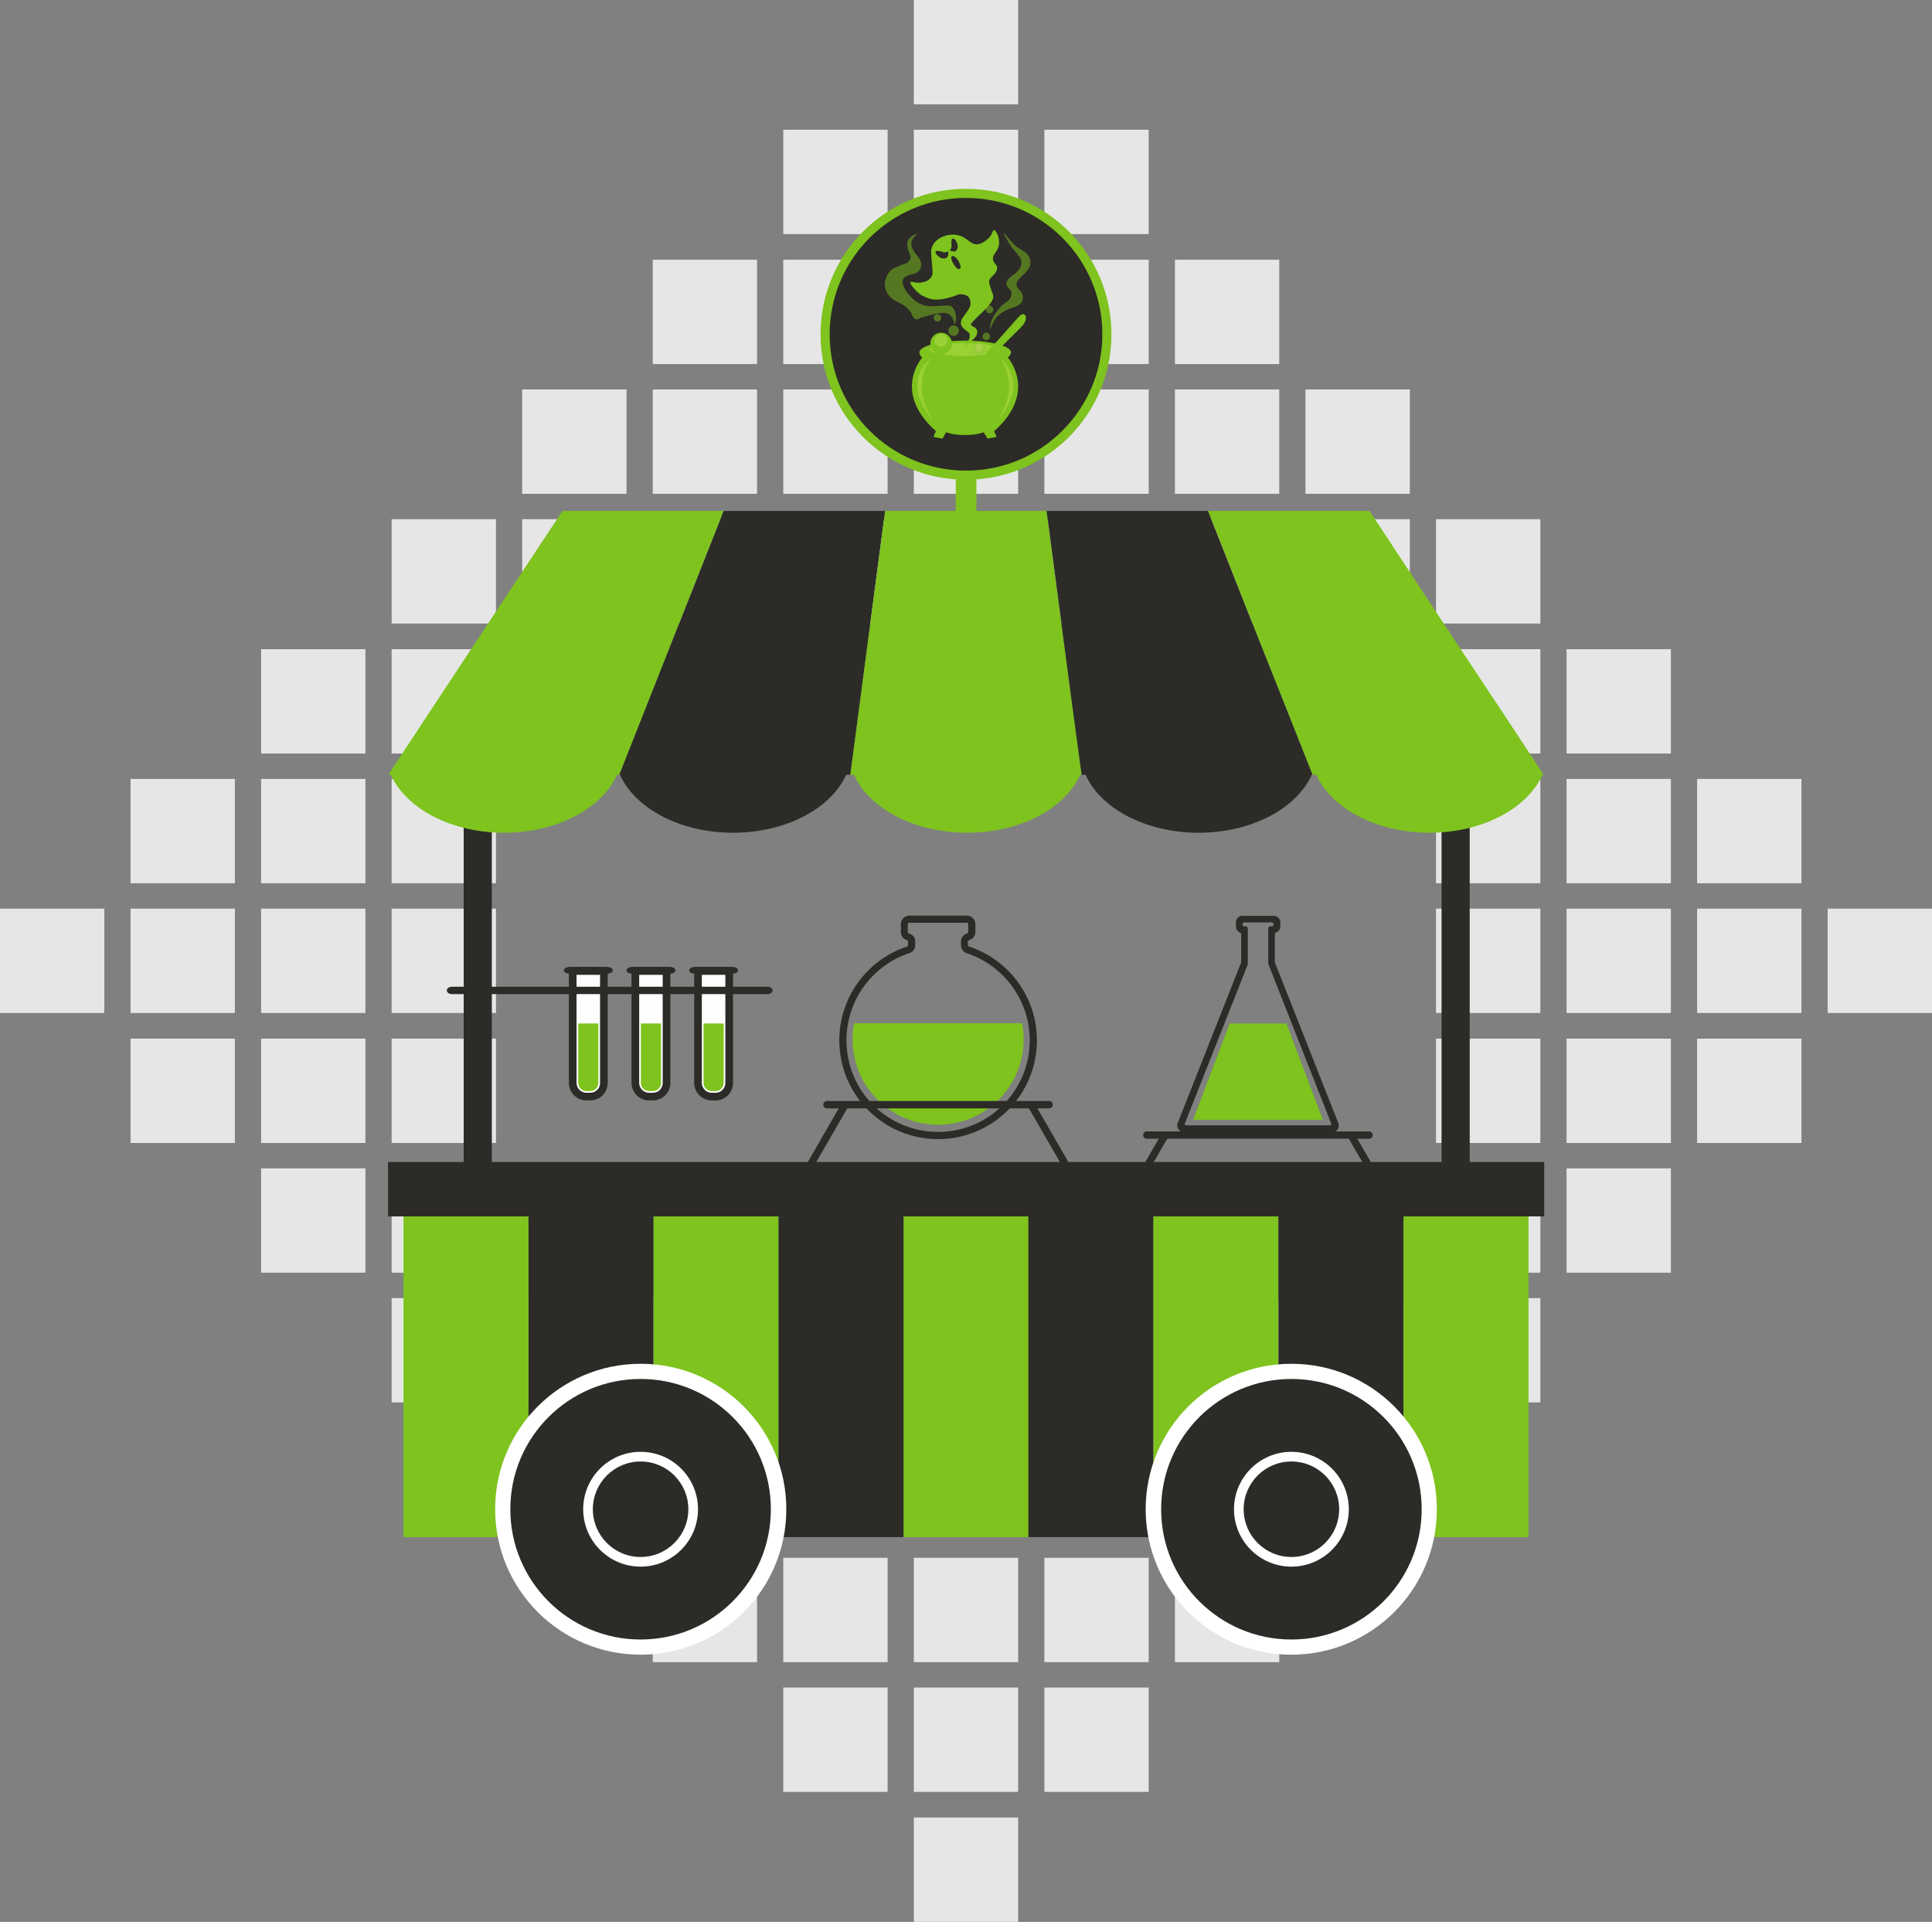 <?xml version="1.0" encoding="utf-8"?>
<!-- Generator: Adobe Illustrator 16.0.0, SVG Export Plug-In . SVG Version: 6.00 Build 0)  -->
<!DOCTYPE svg PUBLIC "-//W3C//DTD SVG 1.1//EN" "http://www.w3.org/Graphics/SVG/1.1/DTD/svg11.dtd">
<svg version="1.1" id="Layer_1" xmlns="http://www.w3.org/2000/svg" xmlns:xlink="http://www.w3.org/1999/xlink" x="0px" y="0px"
	 width="504px" height="501.352px" viewBox="0 0 504 501.352" enable-background="new 0 0 504 501.352" xml:space="preserve">
<rect x="0" y="0" width="504" height="501.352" fill="#808080" stroke="none"/>
<g>
	<rect x="238.392" y="0.008" fill="#E6E6E6" width="27.215" height="27.216"/>
	<rect x="204.336" y="33.848" fill="#E6E6E6" width="27.216" height="27.216"/>
	<rect x="238.392" y="33.848" fill="#E6E6E6" width="27.215" height="27.216"/>
	<rect x="272.448" y="33.848" fill="#E6E6E6" width="27.216" height="27.216"/>
	<rect x="170.28" y="67.76" fill="#E6E6E6" width="27.216" height="27.216"/>
	<rect x="204.336" y="67.76" fill="#E6E6E6" width="27.216" height="27.216"/>
	<rect x="238.392" y="67.76" fill="#E6E6E6" width="27.215" height="27.216"/>
	<rect x="272.448" y="67.76" fill="#E6E6E6" width="27.216" height="27.216"/>
	<rect x="306.504" y="67.76" fill="#E6E6E6" width="27.216" height="27.216"/>
	<rect x="136.224" y="101.6" fill="#E6E6E6" width="27.216" height="27.216"/>
	<rect x="170.28" y="101.6" fill="#E6E6E6" width="27.216" height="27.216"/>
	<rect x="204.336" y="101.6" fill="#E6E6E6" width="27.216" height="27.216"/>
	<rect x="238.392" y="101.6" fill="#E6E6E6" width="27.215" height="27.216"/>
	<rect x="272.448" y="101.6" fill="#E6E6E6" width="27.216" height="27.216"/>
	<rect x="306.504" y="101.6" fill="#E6E6E6" width="27.216" height="27.216"/>
	<rect x="340.561" y="101.6" fill="#E6E6E6" width="27.215" height="27.216"/>
	<rect x="102.168" y="135.44" fill="#E6E6E6" width="27.216" height="27.216"/>
	<rect x="136.224" y="135.44" fill="#E6E6E6" width="27.216" height="27.216"/>
	<rect x="170.28" y="135.44" fill="#E6E6E6" width="27.216" height="27.216"/>
	<rect x="204.336" y="135.44" fill="#E6E6E6" width="27.216" height="27.216"/>
	<rect x="238.392" y="135.44" fill="#E6E6E6" width="27.215" height="27.216"/>
	<rect x="272.448" y="135.44" fill="#E6E6E6" width="27.216" height="27.216"/>
	<rect x="306.504" y="135.44" fill="#E6E6E6" width="27.216" height="27.216"/>
	<rect x="340.561" y="135.44" fill="#E6E6E6" width="27.215" height="27.216"/>
	<rect x="374.616" y="135.44" fill="#E6E6E6" width="27.216" height="27.216"/>
	<rect x="68.112" y="169.352" fill="#E6E6E6" width="27.216" height="27.216"/>
	<rect x="102.168" y="169.352" fill="#E6E6E6" width="27.216" height="27.216"/>
	<rect x="374.616" y="169.352" fill="#E6E6E6" width="27.216" height="27.216"/>
	<rect x="408.672" y="169.352" fill="#E6E6E6" width="27.216" height="27.216"/>
	<rect x="34.056" y="203.192" fill="#E6E6E6" width="27.216" height="27.216"/>
	<rect x="68.112" y="203.192" fill="#E6E6E6" width="27.216" height="27.216"/>
	<rect x="102.168" y="203.192" fill="#E6E6E6" width="27.216" height="27.216"/>
	<rect x="374.616" y="203.192" fill="#E6E6E6" width="27.216" height="27.216"/>
	<rect x="408.672" y="203.192" fill="#E6E6E6" width="27.216" height="27.216"/>
	<rect x="442.728" y="203.192" fill="#E6E6E6" width="27.217" height="27.216"/>
	<rect y="237.032" fill="#E6E6E6" width="27.216" height="27.216"/>
	<rect x="34.056" y="237.032" fill="#E6E6E6" width="27.216" height="27.216"/>
	<rect x="68.112" y="237.032" fill="#E6E6E6" width="27.216" height="27.216"/>
	<rect x="102.168" y="237.032" fill="#E6E6E6" width="27.216" height="27.216"/>
	<rect x="374.616" y="237.032" fill="#E6E6E6" width="27.216" height="27.216"/>
	<rect x="408.672" y="237.032" fill="#E6E6E6" width="27.216" height="27.216"/>
	<rect x="442.728" y="237.032" fill="#E6E6E6" width="27.217" height="27.216"/>
	<rect x="476.784" y="237.032" fill="#E6E6E6" width="27.216" height="27.216"/>
	<rect x="34.056" y="270.943" fill="#E6E6E6" width="27.216" height="27.217"/>
	<rect x="68.112" y="270.943" fill="#E6E6E6" width="27.216" height="27.217"/>
	<rect x="102.168" y="270.943" fill="#E6E6E6" width="27.216" height="27.217"/>
	<rect x="374.616" y="270.943" fill="#E6E6E6" width="27.216" height="27.217"/>
	<rect x="408.672" y="270.943" fill="#E6E6E6" width="27.216" height="27.217"/>
	<rect x="442.728" y="270.943" fill="#E6E6E6" width="27.217" height="27.217"/>
	<rect x="68.112" y="304.784" fill="#E6E6E6" width="27.216" height="27.216"/>
	<rect x="102.168" y="304.784" fill="#E6E6E6" width="27.216" height="27.216"/>
	<rect x="374.616" y="304.784" fill="#E6E6E6" width="27.216" height="27.216"/>
	<rect x="408.672" y="304.784" fill="#E6E6E6" width="27.216" height="27.216"/>
	<rect x="102.168" y="338.624" fill="#E6E6E6" width="27.216" height="27.216"/>
	<rect x="136.224" y="338.624" fill="#E6E6E6" width="27.216" height="27.216"/>
	<rect x="170.28" y="338.624" fill="#E6E6E6" width="27.216" height="27.216"/>
	<rect x="204.336" y="338.624" fill="#E6E6E6" width="27.216" height="27.216"/>
	<rect x="238.392" y="338.624" fill="#E6E6E6" width="27.215" height="27.216"/>
	<rect x="272.448" y="338.624" fill="#E6E6E6" width="27.216" height="27.216"/>
	<rect x="306.504" y="338.624" fill="#E6E6E6" width="27.216" height="27.216"/>
	<rect x="340.561" y="338.624" fill="#E6E6E6" width="27.215" height="27.216"/>
	<rect x="374.616" y="338.624" fill="#E6E6E6" width="27.216" height="27.216"/>
	<rect x="136.224" y="372.536" fill="#E6E6E6" width="27.216" height="27.216"/>
	<rect x="170.28" y="372.536" fill="#E6E6E6" width="27.216" height="27.216"/>
	<rect x="204.336" y="372.536" fill="#E6E6E6" width="27.216" height="27.216"/>
	<rect x="238.392" y="372.536" fill="#E6E6E6" width="27.215" height="27.216"/>
	<rect x="272.448" y="372.536" fill="#E6E6E6" width="27.216" height="27.216"/>
	<rect x="306.504" y="372.536" fill="#E6E6E6" width="27.216" height="27.216"/>
	<rect x="340.561" y="372.536" fill="#E6E6E6" width="27.215" height="27.216"/>
	<rect x="170.28" y="406.376" fill="#E6E6E6" width="27.216" height="27.216"/>
	<rect x="204.336" y="406.376" fill="#E6E6E6" width="27.216" height="27.216"/>
	<rect x="238.392" y="406.376" fill="#E6E6E6" width="27.215" height="27.216"/>
	<rect x="272.448" y="406.376" fill="#E6E6E6" width="27.216" height="27.216"/>
	<rect x="306.504" y="406.376" fill="#E6E6E6" width="27.216" height="27.216"/>
	<rect x="204.336" y="440.216" fill="#E6E6E6" width="27.216" height="27.216"/>
	<rect x="238.392" y="440.216" fill="#E6E6E6" width="27.215" height="27.216"/>
	<rect x="272.448" y="440.216" fill="#E6E6E6" width="27.216" height="27.216"/>
	<rect x="238.392" y="474.128" fill="#E6E6E6" width="27.215" height="27.216"/>
</g>
<g>
	<rect x="376.057" y="197.144" fill="#2C2B27" width="7.344" height="112.463"/>
	<rect x="120.96" y="197.144" fill="#2C2B27" width="7.344" height="112.463"/>
</g>
<g>
	<rect x="105.264" y="316.088" fill="#7EC31E" width="32.616" height="84.888"/>
	<rect x="137.88" y="316.088" fill="#2C2B27" width="32.616" height="84.888"/>
	<rect x="170.496" y="316.088" fill="#7EC31E" width="32.616" height="84.888"/>
	<rect x="203.112" y="316.088" fill="#2C2B27" width="32.616" height="84.888"/>
	<rect x="235.728" y="316.088" fill="#7EC31E" width="32.616" height="84.888"/>
	<rect x="268.271" y="316.088" fill="#2C2B27" width="32.617" height="84.888"/>
	<rect x="300.889" y="316.088" fill="#7EC31E" width="32.615" height="84.888"/>
	<rect x="333.504" y="316.088" fill="#2C2B27" width="32.616" height="84.888"/>
	<rect x="366.12" y="316.088" fill="#7EC31E" width="32.616" height="84.888"/>
</g>
<rect x="101.232" y="303.128" fill="#2C2B27" width="301.608" height="14.184"/>
<g>
	<path fill="#7EC31E" d="M146.736,133.28c14.04,0,28.008,0,42.048,0c-4.536,11.448-9.072,22.968-13.608,34.416
		c-4.536,11.448-9.072,22.896-13.608,34.416c-20.088,0-40.176,0-60.264,0c7.56-11.52,15.12-22.968,22.68-34.416
		C131.544,156.248,139.176,144.728,146.736,133.28z"/>
	<path fill="#2C2B27" d="M230.904,133.28c-14.04,0-28.08,0-42.12,0c-4.536,11.448-9.072,22.968-13.608,34.416
		c-4.536,11.448-9.072,22.896-13.608,34.416c20.088,0,40.176,0,60.264,0c1.512-11.52,3.024-22.968,4.536-34.416
		C227.88,156.248,229.392,144.728,230.904,133.28z"/>
	<path fill="#7EC31E" d="M230.904,133.28c14.04,0,28.081,0,42.12,0c1.513,11.448,3.024,22.968,4.537,34.416
		c1.512,11.448,3.023,22.896,4.607,34.416c-20.16,0-40.248,0-60.336,0c1.512-11.52,3.024-22.968,4.536-34.416
		C227.88,156.248,229.392,144.728,230.904,133.28z"/>
	<path fill="#2C2B27" d="M315.145,133.28c-14.041,0-28.08,0-42.121,0c1.513,11.448,3.024,22.968,4.537,34.416
		c1.512,11.448,3.023,22.896,4.607,34.416c20.016,0,40.176,0,60.264,0c-4.535-11.52-9.144-22.968-13.68-34.416
		C324.216,156.248,319.68,144.728,315.145,133.28z"/>
	<path fill="#7EC31E" d="M315.145,133.28c14.039,0,28.08,0,42.119,0c7.561,11.448,15.12,22.968,22.68,34.416
		c7.633,11.448,15.192,22.896,22.753,34.416c-20.089,0-40.177,0-60.265,0c-4.535-11.52-9.144-22.968-13.68-34.416
		C324.216,156.248,319.68,144.728,315.145,133.28z"/>
</g>
<g>
	<path fill="#7EC31E" d="M161.064,201.896c-3.816,8.856-15.624,15.336-29.592,15.336c-13.968,0-25.776-6.48-29.592-15.336H161.064z"
		/>
	<path fill="#2C2B27" d="M220.824,201.896c-3.816,8.856-15.624,15.336-29.592,15.336c-13.968,0-25.776-6.48-29.592-15.336H220.824z"
		/>
	<path fill="#7EC31E" d="M281.88,201.896c-3.815,8.856-15.624,15.336-29.592,15.336c-13.968,0-25.776-6.48-29.592-15.336H281.88z"/>
	<path fill="#2C2B27" d="M342.288,201.896c-3.815,8.856-15.624,15.336-29.593,15.336c-13.967,0-25.848-6.48-29.592-15.336H342.288z"
		/>
	<path fill="#7EC31E" d="M402.48,201.896c-3.816,8.856-15.625,15.336-29.593,15.336s-25.776-6.48-29.592-15.336H402.48z"/>
</g>
<g>
	<path fill="#FFFFFF" d="M167.112,355.76c21.024,0,38.016,16.992,38.016,37.944s-16.992,37.943-38.016,37.943
		c-20.952,0-37.944-16.991-37.944-37.943S146.16,355.76,167.112,355.76z M336.889,355.76c20.951,0,37.943,16.992,37.943,37.944
		s-16.992,37.943-37.943,37.943c-21.024,0-38.017-16.991-38.017-37.943S315.864,355.76,336.889,355.76z"/>
</g>
<g>
	<g>
		<circle fill="#2C2B27" cx="167.112" cy="393.704" r="33.984"/>
		<circle fill="#FFFFFF" cx="167.112" cy="393.704" r="14.976"/>
		<circle fill="#2C2B27" cx="167.112" cy="393.704" r="12.456"/>
	</g>
	<g>
		<circle fill="#2C2B27" cx="336.889" cy="393.704" r="33.984"/>
		<circle fill="#FFFFFF" cx="336.889" cy="393.704" r="14.976"/>
		<circle fill="#2C2B27" cx="336.889" cy="393.704" r="12.456"/>
	</g>
</g>
<g>
	<path fill="#FEFEFE" stroke="#2C2B27" stroke-width="2" d="M149.4,253.304h8.136v29.16c0,2.017-1.584,3.601-3.6,3.601H153
		c-1.944,0-3.6-1.584-3.6-3.601V253.304z"/>
	<path fill="#7EC31E" d="M150.84,266.984v15.479c0,1.224,1.008,2.16,2.16,2.16h0.936c1.224,0,2.16-0.937,2.16-2.16v-15.479H150.84z"
		/>
	<path fill="#2C2B27" d="M148.68,252.225h9.582c0.875,0,1.584,0.387,1.584,0.863v0.072c0,0.477-0.709,0.863-1.584,0.863h-9.582
		c-0.875,0-1.584-0.387-1.584-0.863v-0.072C147.096,252.611,147.805,252.225,148.68,252.225z"/>
</g>
<g>
	<path fill="#FEFEFE" stroke="#2C2B27" stroke-width="2" d="M165.744,253.304h8.136v29.16c0,2.017-1.584,3.601-3.6,3.601h-0.937
		c-1.944,0-3.6-1.584-3.6-3.601V253.304z"/>
	<path fill="#7EC31E" d="M167.184,266.984v15.479c0,1.224,1.008,2.16,2.16,2.16h0.937c1.224,0,2.16-0.937,2.16-2.16v-15.479H167.184
		z"/>
	<path fill="#2C2B27" d="M165.024,252.225h9.583c0.875,0,1.584,0.387,1.584,0.863v0.072c0,0.477-0.709,0.863-1.584,0.863h-9.583
		c-0.875,0-1.584-0.387-1.584-0.863v-0.072C163.44,252.611,164.149,252.225,165.024,252.225z"/>
</g>
<g>
	<path fill="#FEFEFE" stroke="#2C2B27" stroke-width="2" d="M182.088,253.304h8.136v29.16c0,2.017-1.584,3.601-3.6,3.601h-0.936
		c-1.944,0-3.6-1.584-3.6-3.601V253.304z"/>
	<path fill="#7EC31E" d="M183.528,266.984v15.479c0,1.224,1.008,2.16,2.16,2.16h0.936c1.224,0,2.16-0.937,2.16-2.16v-15.479H183.528
		z"/>
	<path fill="#2C2B27" d="M181.368,252.225h9.582c0.875,0,1.584,0.387,1.584,0.863v0.072c0,0.477-0.709,0.863-1.584,0.863h-9.582
		c-0.875,0-1.584-0.387-1.584-0.863v-0.072C179.784,252.611,180.493,252.225,181.368,252.225z"/>
</g>
<path fill="#2C2B27" d="M117.864,257.408h82.371c0.716,0,1.296,0.419,1.296,0.936v0.043c0,0.518-0.58,0.936-1.296,0.936h-82.371
	c-0.716,0-1.296-0.418-1.296-0.936v-0.043C116.568,257.827,117.148,257.408,117.864,257.408z"/>
<g>
	<g>
		<circle fill="#7EC31E" cx="252" cy="87.2" r="37.944"/>
		<circle fill="#2C2B27" cx="252" cy="87.2" r="35.568"/>
		<g>
			<g>
				<path fill="#7EC31E" d="M251.64,113.48c-3.096,0-4.824-0.72-4.824-0.72l-0.936,1.656l-2.376-0.432l0.648-1.512
					c-11.52-10.224-3.6-19.152-3.6-19.152c-2.304-2.592,2.376-1.44,2.376-1.44s10.368,1.872,17.641,0c0,0,4.68-1.152,2.375,1.44
					c0,0,7.921,8.928-3.6,19.152l0.648,1.512l-2.376,0.432l-1.009-1.656c0,0-1.655,0.72-4.751,0.72H251.64z"/>
			</g>
			<ellipse fill="#7EC31E" cx="251.784" cy="91.952" rx="11.952" ry="3.096"/>
			<path fill="#7EC31E" fill-opacity="0.502" d="M247.392,86.264c0-0.72,0.576-1.368,1.368-1.368c0.72,0,1.368,0.648,1.368,1.368
				c0,0.792-0.648,1.368-1.368,1.368C247.968,87.632,247.392,87.056,247.392,86.264z"/>
			<path fill="#7EC31E" fill-opacity="0.502" d="M256.32,87.776c0-0.576,0.432-1.008,0.936-1.008c0.576,0,1.008,0.432,1.008,1.008
				c0,0.504-0.432,0.936-1.008,0.936C256.752,88.712,256.32,88.28,256.32,87.776z"/>
			<path fill="#7EC31E" fill-opacity="0.502" d="M243.576,82.88c0-0.504,0.432-0.936,0.936-0.936c0.576,0,1.008,0.432,1.008,0.936
				c0,0.576-0.432,1.008-1.008,1.008C244.008,83.888,243.576,83.456,243.576,82.88z"/>
			<path fill="#7EC31E" fill-opacity="0.502" d="M257.184,80.72c0-0.576,0.433-1.008,0.937-1.008c0.575,0,1.008,0.504,1.008,1.008
				c0,0.576-0.433,1.008-1.008,1.008C257.616,81.728,257.184,81.296,257.184,80.72z"/>
			<path fill="#ACDA42" fill-opacity="0.62" d="M260.712,91.16c0-0.936-4.104-1.656-9.072-1.656c-5.04,0-9.072,0.72-9.072,1.656
				c0,0.936,4.032,1.728,9.072,1.728C256.607,92.888,260.712,92.096,260.712,91.16z"/>
			<path fill="#7EC31E" d="M257.111,92.312c2.881-3.168,5.761-6.408,8.568-9.576c0.36-0.36,0.793-0.792,1.297-0.792
				c0.071,0,0.215,0.072,0.287,0.144c0.145,0.072,0.217,0.216,0.288,0.36c0.36,1.08-0.504,2.232-1.368,3.096
				c-2.52,2.52-5.111,5.04-7.632,7.56c-0.071,0.072-0.216,0.072-0.288,0.144c-0.576,0.504-1.656-0.36-1.367-0.576L257.111,92.312z"
				/>
			<g>
				<path fill="#83B841" fill-opacity="0.251" d="M253.729,91.016c0-0.864,0.575-1.728,1.799-1.656
					c1.08,0.144,1.513,0.864,1.513,1.656c-0.072,0.936-0.792,1.656-1.656,1.656C254.448,92.672,253.729,91.952,253.729,91.016z"/>
				<path fill="#CFE07F" fill-opacity="0.31" d="M254.376,90.584c0-0.504,0.433-1.08,1.151-1.008
					c0.648,0.072,0.937,0.576,0.865,1.008c0,0.576-0.433,1.08-1.009,1.08C254.809,91.664,254.376,91.16,254.376,90.584z"/>
			</g>
			<g>
				<circle fill="#7EC31E" cx="245.516" cy="89.585" r="2.8"/>
				<path fill="#ACDA42" fill-opacity="0.62" d="M247.032,88.208c-0.288-0.864-1.224-1.296-2.088-0.936
					c-0.864,0.288-1.368,1.224-1.008,2.088c0.288,0.864,1.224,1.296,2.088,1.008C246.888,90.08,247.392,89.072,247.032,88.208z"/>
			</g>
			<path fill="#7EC31E" d="M260.568,64.016c0.359-2.376-0.937-3.96-1.152-3.96c-0.576-0.072-0.432,1.08-1.584,2.16
				c-0.576,0.504-1.439,1.152-2.16,1.368c-2.16,0.72-3.023-1.296-5.04-2.016c-1.512-0.504-3.24-0.576-5.112,0.36
				c-1.296,0.648-2.304,1.728-2.592,3.168c-0.216,1.44,0.648,5.976,0.216,6.84c-0.504,0.864-1.08,1.368-2.016,1.584
				c-2.088,0.648-3.312-0.288-3.6,0.072c-0.36,0.504,1.656,2.52,2.376,3.096c0.72,0.576,2.664,1.368,3.6,1.44
				c1.584,0.144,3.168-0.216,4.68-0.648c0.72-0.144,1.512-0.648,2.232-0.72c0.72,0,1.656,0.144,2.16,0.648
				c0.648,0.72,0.72,1.512,0.504,2.448c-0.216,0.72-1.296,2.088-2.016,3.096c-0.288,0.432-0.576,1.44-0.288,1.944
				c0.432,0.792,0.936,1.08,1.873,1.8c0.504,0.432,0.359,1.368,0.071,1.944c-0.288,0.576-0.72,1.008-1.152,1.44l0.072,0.216
				c1.295-0.936,2.952-2.232,3.168-2.952c0.287-0.792,0.071-1.584-0.433-1.872c-0.504-0.288-1.368-0.576-1.008-1.08
				c1.151-1.584,5.76-5.04,5.76-6.984c0-0.576-0.433-1.296-0.647-2.16c-0.36-1.152-0.793-2.016,0.071-2.88
				c0.36-0.36,1.513-1.224,1.584-2.448c0.072-0.576-0.575-1.08-0.864-1.584c-0.432-0.648-0.215-1.584,0.217-2.16
				C260.136,65.312,260.352,64.808,260.568,64.016z M247.248,66.824c-0.216,0.576-0.936,0.72-1.512,0.576
				c-0.576-0.144-1.008-0.576-1.44-1.008c-0.072-0.144-0.216-0.288-0.216-0.432c-0.072-0.216,0-0.432,0.144-0.504
				c0.072,0,0.144,0,0.288,0c0.36,0,0.72,0.072,1.08,0.144c0.288,0.072,0.576,0.288,0.864,0.216c0.576,0,0.864-0.288,0.864-0.288
				C247.392,65.96,247.464,66.464,247.248,66.824z M247.752,65.312c0,0,0.288-0.288,0.432-0.792c0.144-0.288,0-0.648,0-0.864
				c0-0.36,0-0.72,0.072-1.08c0-0.072,0.072-0.216,0.072-0.216c0.144-0.144,0.36-0.144,0.504-0.072
				c0.144,0.072,0.288,0.216,0.432,0.36c0.288,0.504,0.576,1.008,0.576,1.656c0,0.576-0.288,1.152-0.864,1.296
				C248.544,65.6,248.112,65.456,247.752,65.312z M250.416,70.136c-0.36,0.288-1.08-0.288-1.656-1.224
				c-0.576-0.936-0.792-1.872-0.432-2.088c0.36-0.216,1.152,0.288,1.728,1.296C250.56,68.984,250.776,69.92,250.416,70.136z"/>
			<path fill="#7EC31E" fill-opacity="0.502" d="M261.504,79.568c0.576-0.576,1.368-0.864,1.8-1.44
				c0.505-0.648,0.792-1.512,0.433-2.232c-0.288-0.504-0.721-0.792-1.008-1.224c-0.36-0.648-0.072-1.512,0.432-2.016
				c0.504-0.576,1.224-0.936,1.729-1.368c1.079-0.864,1.943-2.232,1.439-3.528c-0.145-0.432-0.36-0.792-0.648-1.08
				c-0.504-0.72-1.08-1.44-1.656-2.088c-0.432-0.576-0.863-1.152-1.151-1.8c-0.36-0.648-1.08-1.44-0.864-2.088
				c-0.072,0.288,2.376,3.024,3.168,3.672c0.432,0.288,2.088,1.224,2.52,1.656c1.009,0.936,1.44,2.304,0.865,3.6
				c-0.504,1.152-1.944,2.304-2.809,3.24c-0.288,0.36-0.576,0.72-0.576,1.224c-0.072,1.08,0.792,1.224,1.297,2.232
				c0.575,0.864,0.432,2.232-0.217,2.808c-0.576,0.576-1.439,0.936-2.232,1.152c-0.791,0.216-2.879,1.152-3.959,2.376
				c-0.937,0.936-1.801,3.312-1.729,3.384C258.408,86.048,257.616,83.456,261.504,79.568z"/>
			<path fill="#7EC31E" fill-opacity="0.502" d="M249.048,84.68c0.576-1.368,0.432-3.024-0.36-4.248
				c-0.144-0.216-0.36-0.432-0.576-0.576c-0.288-0.144-0.576-0.144-0.864-0.144c-1.584-0.072-4.104,0.36-5.616,0.072
				c-1.8-0.36-3.24-1.512-3.744-2.088c-1.08-1.008-1.8-2.016-2.304-3.384c-0.216-0.504-0.144-1.368,0.144-1.728
				c0.144-0.216,0.288-0.288,0.432-0.36c0.648-0.432,1.728-0.648,2.592-0.936c1.872-0.72,1.656-2.448,1.368-3.24
				s-0.936-1.368-1.44-2.088c-0.504-0.72-1.008-1.656-0.936-2.52c0.072-1.008,0.792-1.872,1.656-2.376
				c-1.008,0.144-1.872,0.576-2.448,1.44c-0.432,0.864-0.36,2.304,0.432,3.888c0.432,0.792-0.072,2.016-1.368,2.448
				c-0.864,0.288-1.8,0.648-2.592,1.008c-1.656,0.72-2.736,2.88-2.592,4.68c0.216,1.872,1.296,3.24,2.952,4.032
				c0.72,0.36,1.44,0.72,2.088,1.152c0.792,0.576,1.512,1.224,1.944,2.16c0.216,0.648,0.648,1.512,1.368,1.44
				c0.288,0,0.576-0.144,0.864-0.36c0.576-0.216,1.152-0.36,1.728-0.504c0.864-0.288,1.8-0.432,2.664-0.648
				c1.008-0.216,2.088-0.36,2.952,0.072c1.08,0.576,1.44,1.656,1.584,2.808H249.048z"/>
			<path fill="#ACDA42" fill-opacity="0.62" d="M260.568,93.104c0,0,6.264,6.696-0.433,16.56
				C260.136,109.664,269.352,100.52,260.568,93.104z"/>
			<path fill="#ACDA42" fill-opacity="0.62" d="M243.144,93.104c0,0-6.264,6.696,0.36,16.56
				C243.504,109.664,234.288,100.52,243.144,93.104z"/>
		</g>
	</g>
	<rect x="249.336" y="123.92" fill="#7EC31E" width="5.381" height="12"/>
</g>
<g>
	<g id="XMLID_1_">
		<g>
			<path fill="#2C2B27" d="M252.72,246.896c10.58,3.46,17.78,13.32,17.78,24.48c0,14.26-11.59,25.78-25.77,25.78
				c-14.26,0-25.78-11.521-25.78-25.78c0-11.16,7.2-21.02,17.71-24.48c0.15-0.07,0.22-0.14,0.22-0.29v-1.08
				c0-0.14-0.07-0.21-0.22-0.29c-1-0.21-1.65-1.08-1.65-2.08v-2.09c0-1.23,1.01-2.23,2.23-2.23h14.98c1.22,0,2.23,1,2.23,2.23v1.11
				v0.98c0,1-0.72,1.87-1.66,2.08c-0.14,0.08-0.29,0.15-0.29,0.29v1.08C252.5,246.756,252.58,246.826,252.72,246.896z
				 M268.63,271.376c0-10.58-6.91-19.58-16.49-22.75c-0.86-0.29-1.44-1.08-1.44-2.02v-1.08c0-0.93,0.65-1.8,1.59-2.01
				c0.21-0.08,0.29-0.22,0.29-0.36v-1.15v-0.94c0-0.22-0.15-0.36-0.36-0.36h-14.98c-0.22,0-0.43,0.14-0.43,0.36v2.09
				c0,0.14,0.14,0.28,0.29,0.36c1,0.21,1.65,1.08,1.65,2.01v1.08c0,0.94-0.57,1.73-1.51,2.02c-9.58,3.17-16.42,12.17-16.42,22.75
				c0,13.25,10.66,23.899,23.91,23.899C257.9,295.275,268.63,284.626,268.63,271.376z"/>
			<path fill="#7EC31E" d="M266.62,266.916c0.28,1.359,0.43,2.8,0.43,4.17c0,12.39-10.01,22.32-22.32,22.32
				s-22.32-9.931-22.32-22.32c0-1.37,0.14-2.811,0.43-4.17H266.62z"/>
		</g>
		<g>
		</g>
	</g>
</g>
<g>
	<path fill="#2C2B27" d="M215.712,287.216h57.984c0.517,0,0.937,0.419,0.937,0.937v0.043c0,0.517-0.42,0.936-0.937,0.936h-57.984
		c-0.517,0-0.936-0.419-0.936-0.936v-0.043C214.776,287.635,215.195,287.216,215.712,287.216z"/>
	<g>
		<path fill="#2C2B27" d="M269.773,287.654l12.96,22.447c0.108,0.188-0.167,0.55-0.614,0.809l-0.037,0.021
			c-0.447,0.258-0.898,0.315-1.007,0.128l-12.96-22.448c-0.109-0.188,0.166-0.55,0.613-0.809l0.037-0.021
			C269.214,287.523,269.664,287.466,269.773,287.654z"/>
		<path fill="#2C2B27" d="M219.665,287.654l-12.96,22.447c-0.108,0.188,0.167,0.55,0.614,0.809l0.037,0.021
			c0.448,0.258,0.898,0.315,1.007,0.128l12.96-22.448c0.108-0.188-0.167-0.55-0.614-0.809l-0.037-0.021
			C220.224,287.523,219.773,287.466,219.665,287.654z"/>
	</g>
</g>
<g>
	<path fill="#2C2B27" d="M332.641,251.216l16.487,41.761c0.216,0.575,0.144,1.151-0.144,1.584c-0.36,0.504-0.864,0.791-1.44,0.791
		h-38.735c-0.576,0-1.08-0.287-1.369-0.791c-0.359-0.433-0.432-1.009-0.215-1.584l16.487-41.761
		c0.072-0.072,0.072-0.144,0.072-0.144v-7.488c0-0.144-0.144-0.288-0.288-0.288c-0.648-0.288-1.08-0.864-1.08-1.656v-1.008
		c0-0.936,0.72-1.728,1.656-1.728h8.208c0.936,0,1.728,0.792,1.728,1.728v1.008c0,0.792-0.504,1.368-1.152,1.656
		c-0.144,0-0.287,0.144-0.287,0.288v7.488C332.568,251.072,332.641,251.144,332.641,251.216z M332.208,241.28v-0.288
		c0-0.145-0.144-0.36-0.36-0.36h-7.344c-0.216,0-0.359,0.216-0.359,0.36v0.288c0,0.144,0.144,0.36,0.359,0.36h0.432
		c0.289,0,0.576,0.216,0.576,0.576v9.144c0,0.072,0,0.145,0,0.217l-16.416,41.472c-0.072,0.144-0.072,0.288,0,0.36
		s0.217,0.144,0.36,0.144h37.512c0.072,0,0.216-0.071,0.288-0.144s0.072-0.217,0-0.36l-16.344-41.472
		c-0.072-0.072-0.072-0.145-0.072-0.217v-9.144c0-0.36,0.288-0.576,0.576-0.576h0.432
		C332.064,241.64,332.208,241.424,332.208,241.28z"/>
	<g>
		<path fill="#2C2B27" d="M299.16,295.136h57.984c0.517,0,0.936,0.419,0.936,0.937v0.043c0,0.517-0.419,0.936-0.936,0.936H299.16
			c-0.518,0-0.936-0.419-0.936-0.936v-0.043C298.225,295.555,298.643,295.136,299.16,295.136z"/>
		<g>
			<path fill="#2C2B27" d="M353.238,295.581l12.961,22.448c0.108,0.188-0.166,0.55-0.614,0.808l-0.037,0.021
				c-0.448,0.259-0.898,0.315-1.007,0.128l-12.961-22.447c-0.107-0.188,0.167-0.551,0.615-0.809l0.037-0.021
				C352.68,295.451,353.131,295.393,353.238,295.581z"/>
			<path fill="#2C2B27" d="M303.131,295.581l-12.96,22.448c-0.108,0.188,0.167,0.55,0.614,0.808l0.037,0.021
				c0.447,0.259,0.898,0.315,1.007,0.128l12.96-22.447c0.108-0.188-0.166-0.551-0.614-0.809l-0.037-0.021
				C303.69,295.451,303.239,295.393,303.131,295.581z"/>
		</g>
	</g>
	<polygon fill="#7EC31E" points="311.256,292.111 320.76,266.984 335.592,266.984 345.096,292.111 	"/>
</g>
</svg>
